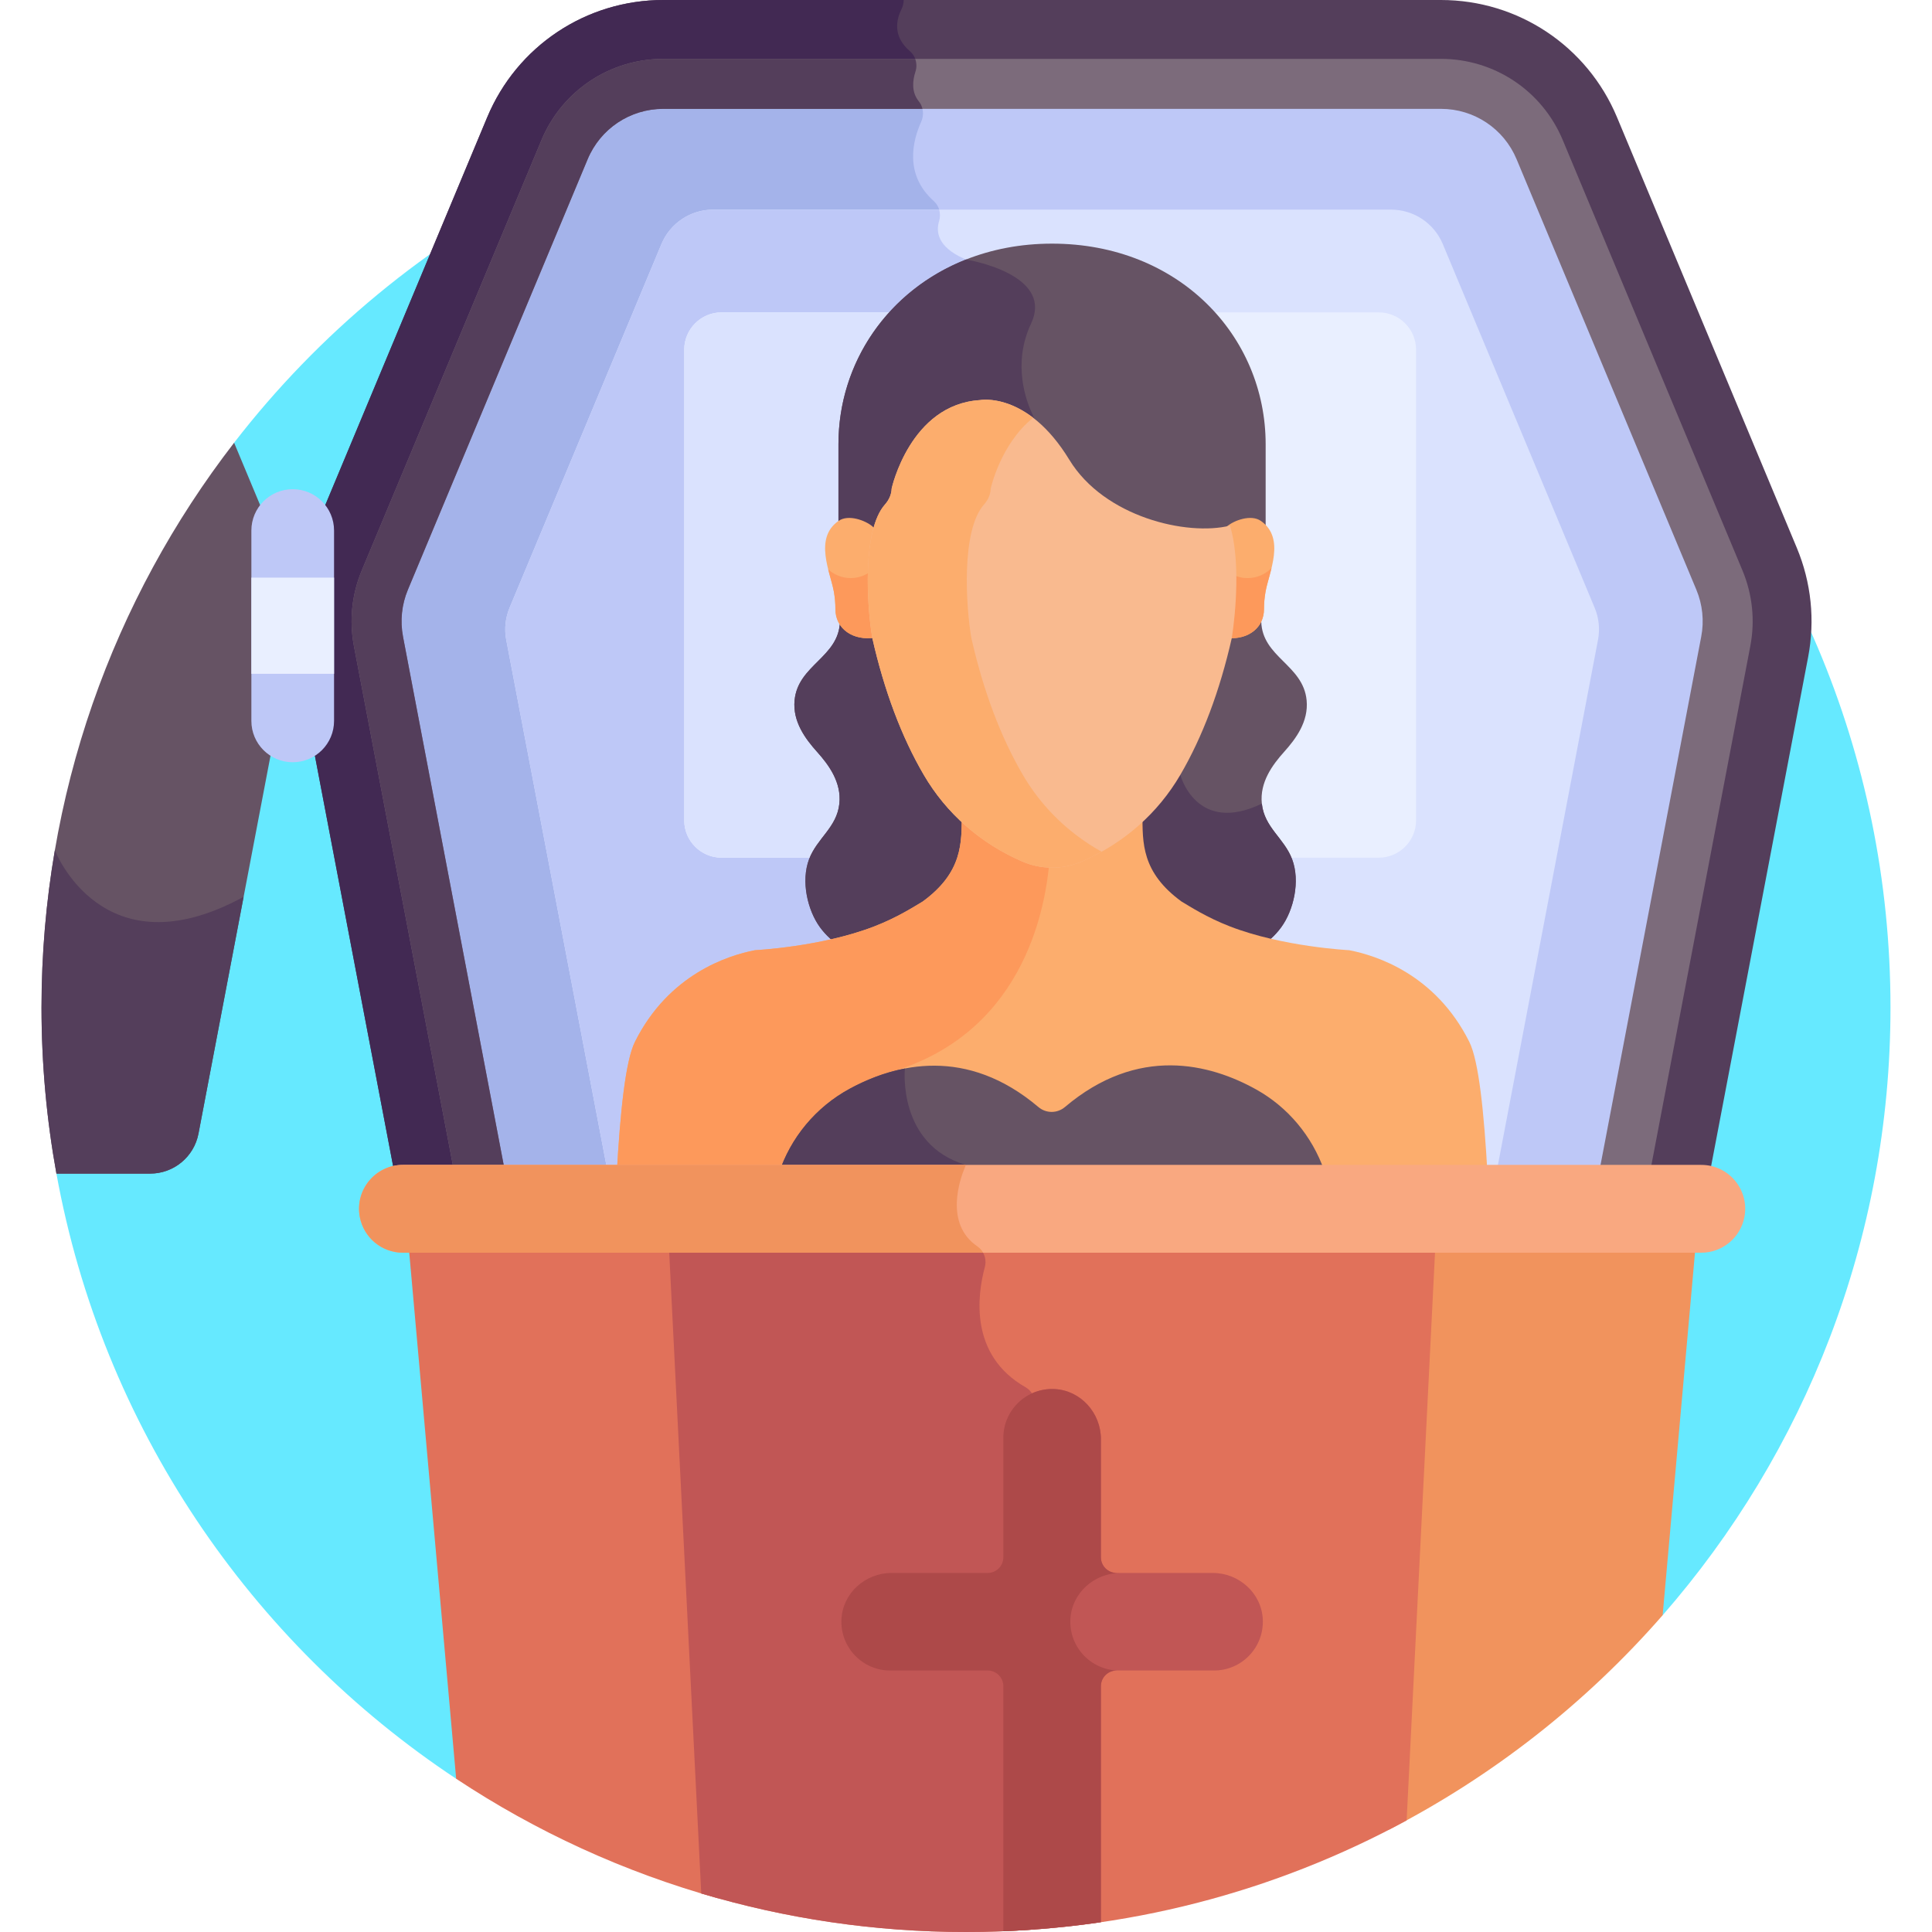 <svg id="Layer_1" enable-background="new 0 0 512 512" height="512" viewBox="0 0 512 512" width="512" xmlns="http://www.w3.org/2000/svg"><g><path d="m62.04 117.331-47.087 193.689c12.128 66.845 51.379 124.231 105.937 160.369l319.731-43.34c37.595-43.063 60.377-99.392 60.377-161.047 0-135.309-109.689-244.998-244.998-244.998-78.944 0-149.154 37.348-193.96 95.327z" fill="#66e9ff"/><path d="m14.953 311.02h24.835c6.262 0 11.64-4.45 12.813-10.601l19.338-101.465c-2.47-1.765-4.088-4.648-4.088-7.908v-50.449c0-2 .608-3.859 1.647-5.406l-7.458-17.86c-31.991 41.397-51.038 93.306-51.038 149.671 0 15.028 1.36 29.738 3.951 44.018z" fill="#665364"/><path d="m476.164 145.156.001.003-47.634-114.071c-7.887-18.885-26.208-31.088-46.673-31.088h-206.07c-20.465 0-38.785 12.203-46.676 31.091l-43.468 104.096c1.041 1.548 1.65 3.409 1.65 5.411v50.449c0 3.262-1.62 6.146-4.092 7.911l21.358 112.062h348.525l25.714-134.92.371-1.942c1.873-9.782.833-19.811-3.006-29.002z" fill="#543e5b"/><path d="m256.078 307.871 18.087-195.241c.087-.939-.088-1.877-.497-2.727-1.633-3.386-5.494-13.396-.42-24.153 5.681-12.043-13.214-16.218-16.703-16.879-.383-.072-.759-.185-1.115-.344-7.037-3.141-7.398-7.191-6.565-9.923.583-1.913.089-3.991-1.403-5.321-7.956-7.093-5.531-16.171-3.333-21.021.807-1.78.59-3.909-.645-5.423-1.996-2.449-1.633-5.538-.879-7.857.629-1.937.083-4.096-1.468-5.416-4.65-3.957-3.581-8.438-2.227-11.131.387-.77.573-1.604.572-2.435h-63.694c-20.465 0-38.785 12.202-46.676 31.091l-43.468 104.096c1.041 1.548 1.65 3.409 1.65 5.411v50.449c0 3.262-1.62 6.146-4.092 7.911l21.358 112.062h150.516c.234-.673.453-1.228.618-1.622.205-.489.335-1 .384-1.527z" fill="#422953"/><path d="m455.658 153.722-47.633-114.07c-4.422-10.588-14.694-17.43-26.168-17.43h-206.07c-11.474 0-21.746 6.842-26.169 17.431l-47.632 114.067c-2.146 5.138-2.731 10.746-1.689 16.238l26.885 141.062h303.28l26.508-139.086.373-1.954c1.05-5.484.467-11.106-1.685-16.258z" fill="#bec8f7"/><path d="m256.078 307.871 18.087-195.241c.087-.939-.088-1.877-.497-2.727-1.633-3.386-5.494-13.396-.42-24.153 5.681-12.043-13.214-16.218-16.703-16.879-.383-.072-.759-.185-1.115-.344-7.037-3.141-7.398-7.191-6.565-9.923.583-1.913.089-3.991-1.403-5.321-7.956-7.093-5.531-16.171-3.333-21.021.807-1.78.59-3.909-.645-5.423-1.154-1.416-1.506-3.045-1.463-4.616h-66.233c-11.474 0-21.746 6.842-26.169 17.431l-47.632 114.067c-2.146 5.137-2.731 10.746-1.689 16.237l26.884 141.062h127.893c.234-.673.453-1.228.618-1.622.206-.489.336-1 .385-1.527z" fill="#a4b3ea"/><g><path d="m127.175 317.644c-3.117.001-5.893-2.209-6.498-5.384l-26.885-141.061c-1.284-6.77-.563-13.693 2.084-20.031l47.631-114.066c5.456-13.062 18.126-21.502 32.28-21.502h206.07c14.154 0 26.825 8.44 32.279 21.5l47.633 114.07c2.655 6.356 3.374 13.291 2.078 20.056l-26.88 141.035c-.685 3.593-4.149 5.955-7.746 5.266-3.593-.685-5.951-4.152-5.266-7.746l26.881-141.042c.806-4.206.359-8.515-1.29-12.464l-47.633-114.07c-3.389-8.115-11.262-13.359-20.057-13.359h-206.07c-8.795 0-16.668 5.244-20.058 13.36l-47.631 114.066c-1.645 3.938-2.092 8.244-1.294 12.452l26.883 141.055c.685 3.593-1.673 7.061-5.266 7.746-.416.081-.834.119-1.245.119z" fill="#7c6b7b"/></g><path d="m143.507 37.102-47.631 114.066c-2.647 6.337-3.368 13.261-2.084 20.03l26.884 141.062c.605 3.174 3.382 5.385 6.498 5.384.411 0 .829-.038 1.247-.118 3.593-.685 5.951-4.152 5.266-7.746l-26.884-141.055c-.798-4.208-.351-8.514 1.294-12.453l47.633-114.066c3.39-8.116 11.263-13.36 20.058-13.36h68.673c-.171-.724-.493-1.414-.977-2.007-1.996-2.449-1.633-5.538-.879-7.857.365-1.123.323-2.316-.069-3.381h-66.748c-14.154-.001-26.825 8.439-32.281 21.501z" fill="#543e5b"/><path d="m161.115 311.02h235.414l26.959-141.453c.544-2.857.237-5.811-.883-8.495l-40.253-96.397c-2.306-5.523-7.706-9.12-13.691-9.12h-179.677c-5.986 0-11.385 3.596-13.691 9.12l-40.253 96.397c-1.121 2.684-1.428 5.638-.883 8.495z" fill="#dae2fe"/><path d="m256.078 307.871 18.087-195.241c.087-.939-.088-1.877-.497-2.727-1.633-3.386-5.494-13.396-.42-24.153 5.681-12.043-13.214-16.218-16.703-16.879-.383-.072-.759-.185-1.115-.344-7.037-3.141-7.398-7.191-6.565-9.923.31-1.016.306-2.076.02-3.048h-59.901c-5.985 0-11.385 3.597-13.691 9.12l-40.253 96.397c-1.121 2.684-1.428 5.638-.884 8.495l26.959 141.453h93.96c.234-.673.453-1.228.618-1.622.206-.49.336-1.001.385-1.528z" fill="#bec8f7"/><path d="m365.395 227.295h-174.192c-5.432 0-9.877-4.445-9.877-9.877v-124.761c0-5.432 4.444-9.877 9.877-9.877h174.191c5.432 0 9.877 4.445 9.877 9.877v124.762c0 5.432-4.444 9.876-9.876 9.876z" fill="#e9efff"/><path d="m274.189 82.781h-82.986c-5.432 0-9.877 4.444-9.877 9.876v124.762c0 5.432 4.445 9.876 9.877 9.876h72.339l10.623-114.666c.087-.939-.088-1.877-.497-2.727-1.633-3.386-5.494-13.396-.42-24.153.495-1.049.793-2.035.941-2.968z" fill="#dae2fe"/><g><path d="m346.268 185.574c-.919-9.424-11.762-11.359-12.026-20.874-.004-.15 0-.298.002-.446h-111.647c.001.148.006.296.002.446-.263 9.515-11.106 11.45-12.026 20.874-.553 5.664 2.884 10.252 5.963 13.68 3.079 3.429 6.5 8.065 5.902 13.718-.673 6.358-5.915 9.131-8.03 14.745-2.187 5.806-.404 13.487 2.883 17.999 3.288 4.513 7.715 6.605 11.988 8.569h47.913 2.455 47.913c4.273-1.964 8.701-4.056 11.988-8.569 3.288-4.512 5.07-12.194 2.883-17.999-2.115-5.614-7.357-8.387-8.03-14.745-.599-5.653 2.823-10.289 5.902-13.718 3.081-3.428 6.517-8.016 5.965-13.68z" fill="#665364"/></g><path d="m339.549 245.717c3.288-4.512 5.07-12.193 2.883-17.999-2.115-5.614-7.356-8.387-8.03-14.745-17.428 8.389-21.604-7.632-21.604-7.632l-4.206-41.086h-85.996c.001.148.006.296.002.446-.263 9.515-11.107 11.45-12.026 20.874-.553 5.664 2.884 10.251 5.963 13.681 3.079 3.429 6.5 8.065 5.902 13.718-.673 6.357-5.915 9.13-8.03 14.745-2.187 5.806-.404 13.487 2.883 17.999 3.287 4.513 7.715 6.605 11.988 8.569h47.913 2.455 47.913c4.275-1.965 8.702-4.057 11.99-8.57z" fill="#543e5b"/><path d="m207.465 311.14c3.045-9.518 9.917-17.252 18.18-21.737 12.044-6.537 30.304-11.023 48.901 4.728 2.402 2.035 5.904 2.033 8.31-.003 18.959-16.053 37.446-11.316 49.616-4.515 8.084 4.518 14.705 12.194 17.678 21.527h44.057c-.918-16.197-2.289-29.964-4.833-35.052-8.95-17.9-24.658-22.898-31.815-24.273-.076-.013-17.587-.873-31.622-6.309-6.265-2.428-10.685-5.344-12.793-6.572-10.663-7.764-10.369-15.62-10.369-23.234-5.807 5.191-15.698 11.778-23.953 12.179-8.256-.401-18.147-6.988-23.954-12.179 0 7.614.294 15.47-10.369 23.234-2.108 1.228-6.528 4.144-12.793 6.572-14.034 5.436-31.545 6.296-31.622 6.309-7.157 1.374-22.865 6.373-31.815 24.273-2.544 5.088-3.915 18.855-4.833 35.052z" fill="#fcad6d"/><path d="m278.125 227.816c-8.11-.719-17.611-7.068-23.256-12.115 0 7.614.294 15.47-10.369 23.234-2.107 1.228-6.528 4.144-12.793 6.572-14.034 5.436-31.545 6.296-31.622 6.309-7.157 1.374-22.865 6.373-31.815 24.273-2.544 5.088-3.915 18.855-4.833 35.052h44.028c3.045-9.518 9.917-17.252 18.18-21.737 2.543-1.381 5.367-2.667 8.409-3.693v-1.046c36.831-9.613 43.063-43.417 44.071-56.849z" fill="#fd995b"/><path d="m231.689 140.788c.688-2.249 1.612-4.174 2.842-5.559 1.113-1.253 1.725-2.717 1.77-4.234 0 0 4.888-22.272 23.42-23.427 0 0 12.569-2.397 23.662 15.814 9.202 15.106 30.971 20.227 42.397 17.492 2.499-1.588 6.716-2.495 9.632-1.451 0-13.27.001-18.678.001-20.659 0-.72 0-.989 0-1.018 0-28.75-23.029-53.18-56.608-53.18-33.38 0-56.608 24.35-56.608 53.18v21.677c2.862-1.025 6.978-.169 9.492 1.365z" fill="#665364"/><path d="m222.197 117.747v21.677c2.863-1.025 6.978-.17 9.493 1.364.688-2.249 1.612-4.174 2.841-5.559 1.113-1.253 1.725-2.717 1.77-4.234 0 0 4.888-22.272 23.42-23.427 0 0 6.595-1.251 14.446 4.975.068-.91-.102-1.817-.499-2.64-1.633-3.386-5.494-13.396-.42-24.153 5.681-12.043-13.214-16.218-16.703-16.879-.163-.031-.323-.073-.482-.118-20.721 8.159-33.866 27.307-33.866 48.994z" fill="#543e5b"/><path d="m334.149 138.05c-2.638-1.837-7.17-.117-9.016 1.473-.106.106-.201.208-.302.312 2.895 10.604 1.051 27.096.742 29.071-.015.067-.032.133-.047.201 5.451.372 9.446-2.878 9.446-7.666 0-1.572.141-3.14.417-4.688.898-5.044 5.368-14.1-1.24-18.703z" fill="#fcad6d"/><path d="m330.629 153.198c-1.533 0-2.976-.388-4.235-1.072.238 7.997-.619 15.489-.821 16.78-.015.067-.032.133-.047.2 5.45.373 9.446-2.878 9.446-7.666 0-1.572.141-3.14.417-4.688.306-1.719 1.027-3.904 1.583-6.22-1.614 1.644-3.858 2.666-6.343 2.666z" fill="#fd995b"/><path d="m232.045 168.948c-1.127-6.544-2.068-19.691.185-28.368-.31-.344-.637-.695-1-1.057-1.846-1.59-6.377-3.309-9.015-1.473-6.609 4.602-2.139 13.658-1.24 18.702.276 1.548.417 3.116.417 4.688 0 5.134 4.592 8.505 10.649 7.531 0 0 .005-.013.005-.019z" fill="#fcad6d"/><path d="m230.897 151.322c-1.506 1.172-3.394 1.877-5.45 1.877-2.301 0-4.39-.881-5.969-2.315.542 2.185 1.206 4.237 1.497 5.869.276 1.548.416 3.116.416 4.688 0 5.134 4.593 8.505 10.649 7.531 0 0 .005-.013.005-.019l-.001-.005c-.715-4.157-1.352-10.979-1.147-17.626z" fill="#fd995b"/><path d="m283.383 121.843c-11.093-18.211-23.662-15.814-23.662-15.814-18.532 1.154-23.42 23.427-23.42 23.427-.045 1.517-.657 2.981-1.77 4.235-6.132 6.91-4.789 27.097-3.358 35.408 3.168 13.984 7.757 26.177 13.638 36.243 5.97 10.218 15.012 18.164 26.147 22.982 4.988 2.157 10.706 2.157 15.693 0 11.135-4.818 20.177-12.764 26.147-22.982 5.88-10.062 10.469-22.256 13.644-36.268 1.096-6.97 2.245-20.885-.482-29.778-11.376 2.83-33.328-2.269-42.577-17.453z" fill="#f9ba8f"/><path d="m271.061 205.34c-5.881-10.065-10.47-22.258-13.638-36.243-1.431-8.311-2.774-28.499 3.358-35.408 1.113-1.253 1.725-2.717 1.77-4.234 0 0 2.617-11.882 11.25-18.738-7.689-5.901-14.08-4.689-14.08-4.689-18.532 1.154-23.42 23.427-23.42 23.427-.045 1.517-.657 2.981-1.77 4.234-6.132 6.91-4.789 27.097-3.358 35.408 3.168 13.984 7.757 26.178 13.638 36.243 5.97 10.218 15.012 18.165 26.147 22.982 4.988 2.157 10.706 2.158 15.693 0 1.819-.787 3.576-1.666 5.279-2.616-8.723-4.866-15.874-11.817-20.869-20.366z" fill="#fcad6d"/><path d="m351.25 311.14c-.106-.317-.214-.638-.333-.973-3.207-9.066-9.567-16.727-17.962-21.418-12.321-6.885-31.378-11.769-50.737 4.624-.983.832-2.23 1.295-3.518 1.295-1.286 0-2.532-.46-3.513-1.291-18.983-16.077-37.675-11.539-50.012-4.843-8.94 4.853-15.693 12.956-18.829 22.607h144.904z" fill="#665364"/><path d="m255.925 308.708c-18.19-5.415-16.121-25.527-16.119-25.544-5.458 1.047-10.416 3.082-14.632 5.37-8.94 4.853-15.693 12.957-18.83 22.607h51.144c.735-1.039.32-1.873-1.563-2.433z" fill="#543e5b"/><path d="m183.915 331h-75.547l12.522 140.39c21.081 13.964 44.45 24.749 69.419 31.686z" fill="#e1715a"/><path d="m373.73 331-5.719 153.924c27.685-14.261 52.312-33.625 72.61-56.875l8.656-97.05h-75.547z" fill="#f1935d"/><path d="m380.342 331h-203.039l8.536 170.787c22.229 6.633 45.776 10.213 70.161 10.213 42.281 0 82.06-10.71 116.773-29.566z" fill="#e1715a"/><path d="m185.839 501.787c22.229 6.633 45.776 10.213 70.161 10.213 6.158 0 12.261-.234 18.305-.681v-139.261c0-1.824-.956-3.533-2.541-4.436-14.954-8.52-12.752-24.492-10.775-31.808.465-1.72.01-3.554-1.174-4.815h-82.512z" fill="#c15655"/><path d="m450.859 308.708h-344.073c-7.3 0-12.796 6.643-11.43 13.814 1.046 5.487 5.844 9.457 11.43 9.457h344.073c5.586 0 10.384-3.97 11.43-9.457 1.366-7.171-4.131-13.814-11.43-13.814z" fill="#f9a880"/><path d="m255.925 308.708h-149.139c-7.3 0-12.797 6.644-11.43 13.814 1.046 5.487 5.844 9.457 11.43 9.457h153.751c-.36-.655-.866-1.232-1.51-1.67-8.854-6.003-4.586-17.925-3.332-20.911.094-.225.168-.456.23-.69z" fill="#f1935d"/><path d="m77.572 129.642c-6.051 0-10.956 4.905-10.956 10.956v50.449c0 6.051 4.905 10.956 10.956 10.956s10.956-4.905 10.956-10.956v-50.449c0-6.051-4.905-10.956-10.956-10.956z" fill="#bec8f7"/><path d="m66.616 153.076h21.912v25.492h-21.912z" fill="#e9efff"/><path d="m321.376 416.847h-25.469c-2.295 0-4.156-1.861-4.156-4.156v-31.294c0-6.961-5.35-12.951-12.303-13.278-7.424-.349-13.552 5.566-13.552 12.913v31.659c0 2.295-1.86 4.156-4.156 4.156h-25.469c-6.961 0-12.951 5.35-13.278 12.303-.349 7.424 5.566 13.552 12.913 13.552h25.834c2.295 0 4.156 1.861 4.156 4.156v64.938c8.744-.348 17.37-1.15 25.855-2.391v-62.548c0-2.295 1.861-4.156 4.156-4.156h25.834c7.347 0 13.262-6.128 12.913-13.552-.327-6.952-6.317-12.302-13.278-12.302z" fill="#c15655"/><path d="m283.661 429.15c.327-6.953 6.317-12.303 13.278-12.303h-1.032c-2.295 0-4.156-1.861-4.156-4.156v-31.294c0-6.961-5.35-12.951-12.303-13.278-7.424-.349-13.552 5.566-13.552 12.913v31.659c0 2.295-1.86 4.156-4.156 4.156h-25.469c-6.961 0-12.951 5.35-13.278 12.303-.349 7.424 5.566 13.552 12.913 13.552h25.834c2.295 0 4.156 1.86 4.156 4.155v64.939c8.744-.348 17.37-1.15 25.855-2.391v-62.548c0-2.295 1.861-4.155 4.156-4.155h.667c-7.347 0-13.262-6.128-12.913-13.552z" fill="#ad4949"/><path d="m52.601 300.419 11.96-62.752c-37.401 20.398-49.998-12.281-50.022-12.344-2.323 13.545-3.537 27.47-3.537 41.679 0 15.028 1.36 29.737 3.951 44.018h24.835c6.263 0 11.64-4.45 12.813-10.601z" fill="#543e5b"/></g></svg>
